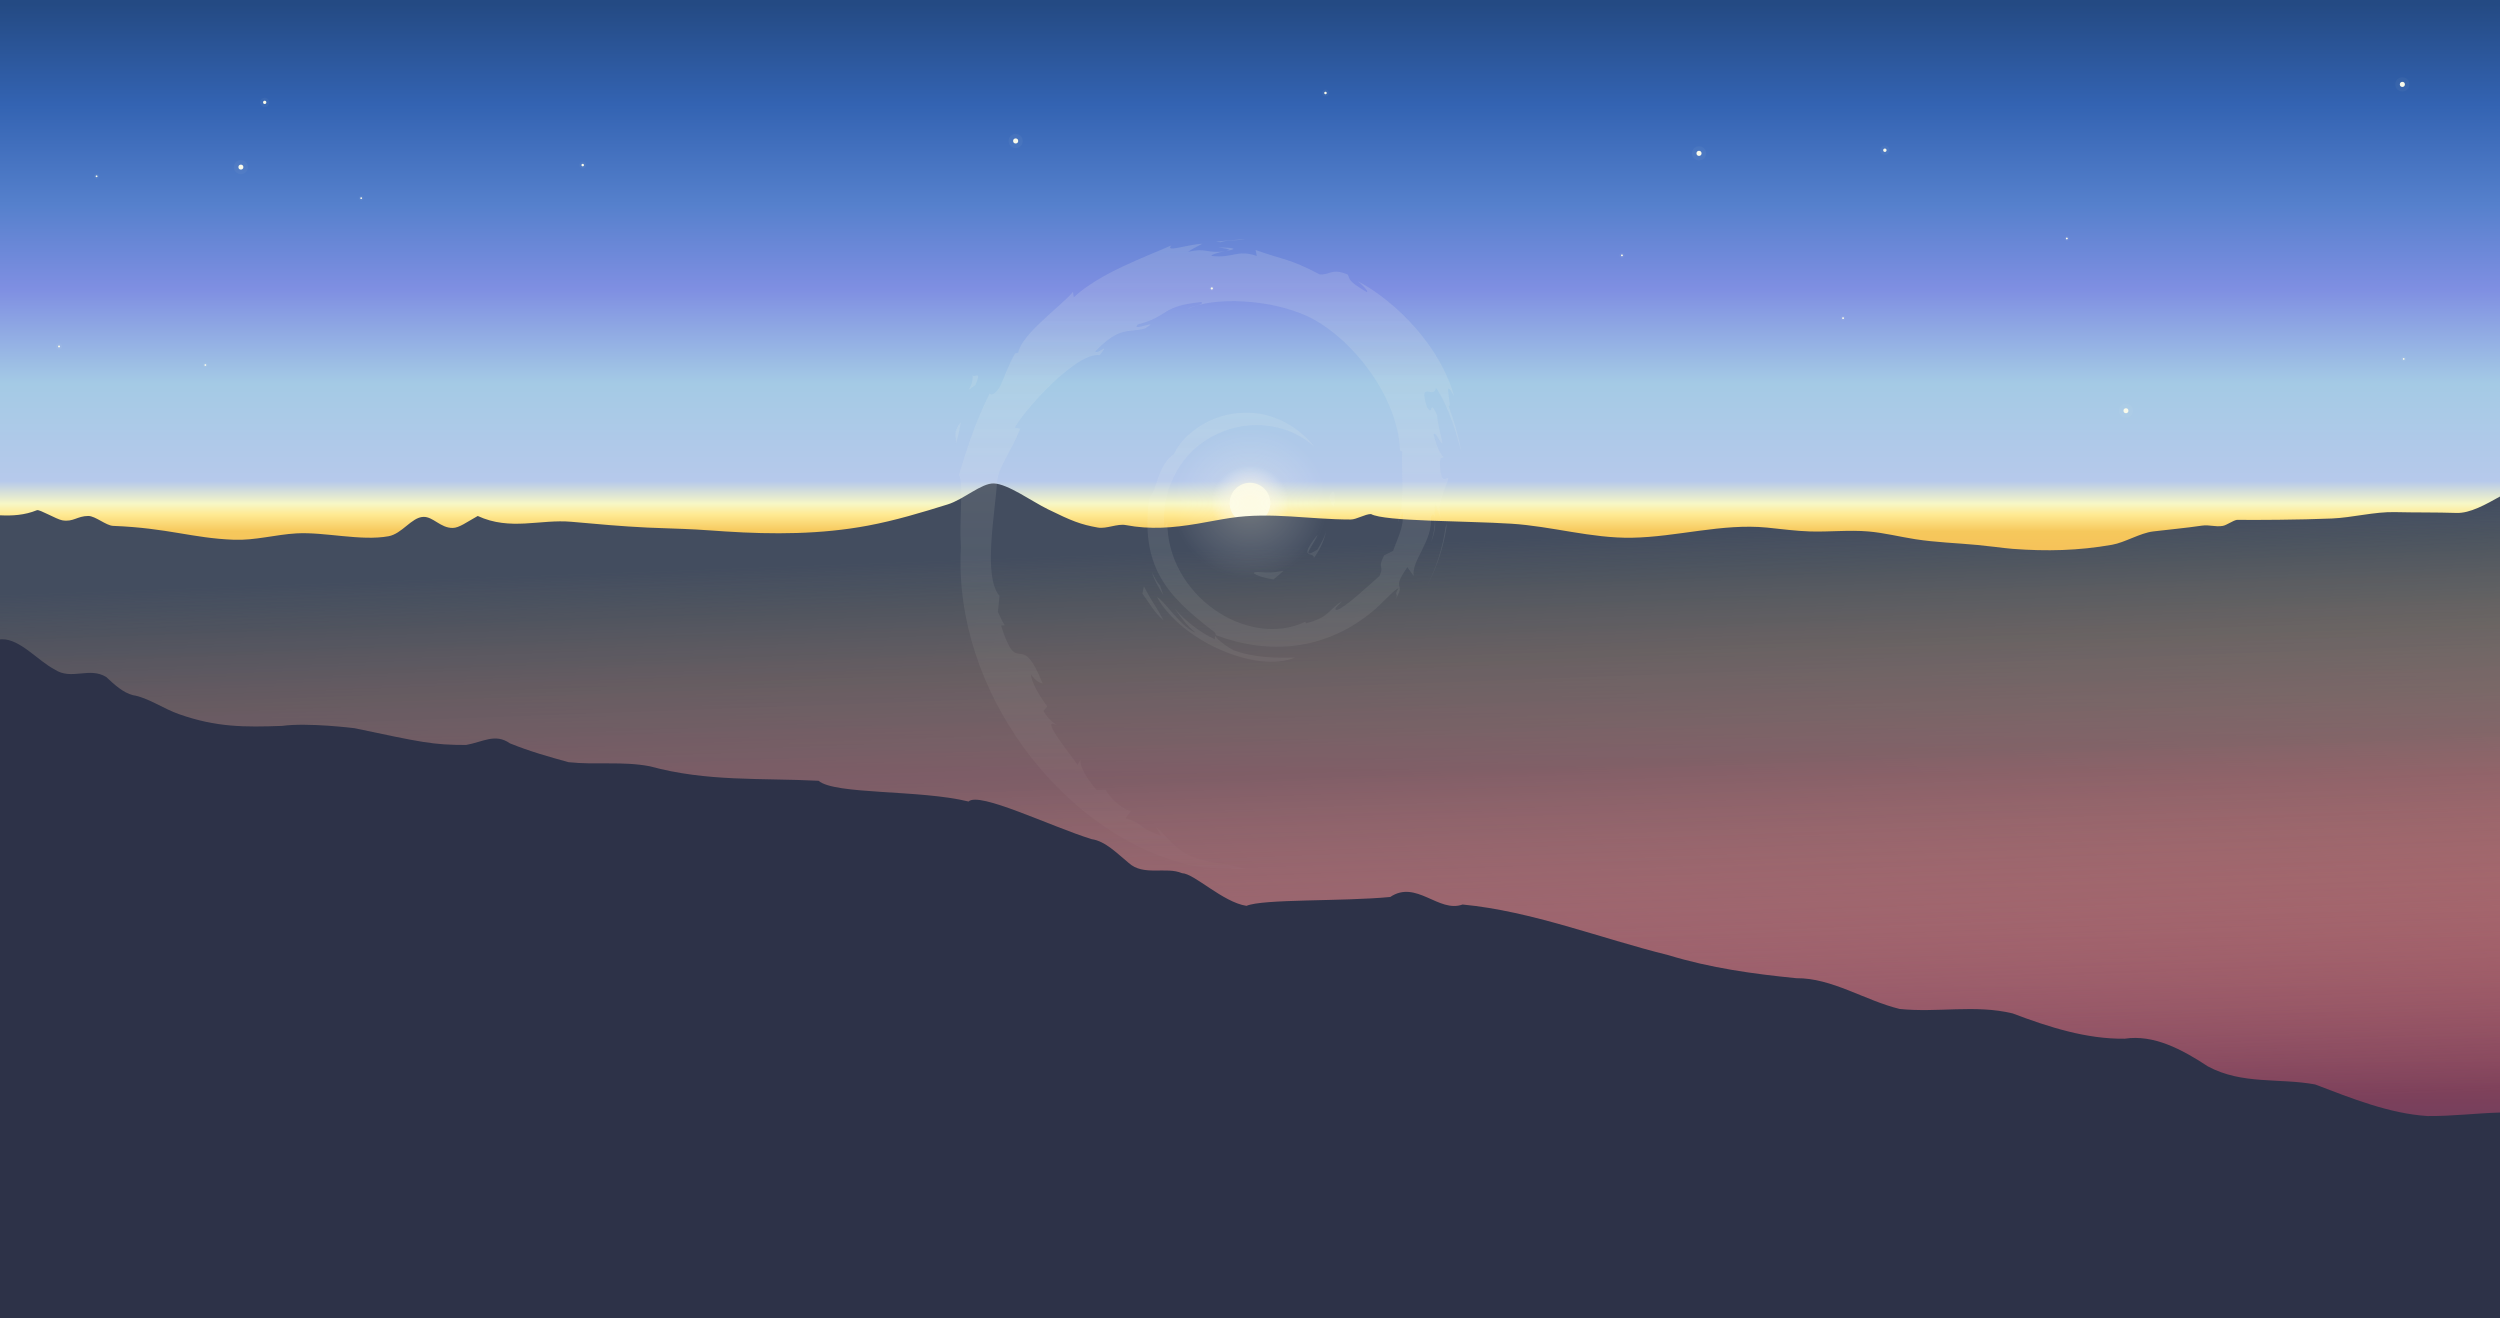 <?xml version="1.0" encoding="UTF-8" standalone="no"?>
<!-- Created with Inkscape (http://www.inkscape.org/) -->

<svg
   xmlns:ns2="http://ns.adobe.com/AdobeIllustrator/10.0/"
   xmlns:osb="http://www.openswatchbook.org/uri/2009/osb"
   xmlns:dc="http://purl.org/dc/elements/1.1/"
   xmlns:cc="http://creativecommons.org/ns#"
   xmlns:rdf="http://www.w3.org/1999/02/22-rdf-syntax-ns#"
   xmlns:svg="http://www.w3.org/2000/svg"
   xmlns="http://www.w3.org/2000/svg"
   xmlns:xlink="http://www.w3.org/1999/xlink"
   xmlns:sodipodi="http://sodipodi.sourceforge.net/DTD/sodipodi-0.dtd"
   xmlns:inkscape="http://www.inkscape.org/namespaces/inkscape"
   sodipodi:docname="simpleOutlook-sunset.svg"
   inkscape:version="0.92.2 (5c3e80d, 2017-08-06)"
   id="svg8"
   version="1.1"
   viewBox="0 0 1083.733 571.5"
   height="2160"
   width="4096"
   inkscape:export-filename="C:\Users\xine\Documents\2018-debian-buster\4096x2160\simpleOutlook-sunset-4096x2160.png"
   inkscape:export-xdpi="96"
   inkscape:export-ydpi="96"
   style="enable-background:new">
  <sodipodi:namedview
     showguides="true"
     inkscape:window-maximized="1"
     inkscape:window-y="-8"
     inkscape:window-x="-8"
     inkscape:window-height="1017"
     inkscape:window-width="1920"
     showborder="true"
     inkscape:showpageshadow="false"
     borderlayer="false"
     units="px"
     showgrid="false"
     inkscape:current-layer="layer1"
     inkscape:document-units="px"
     inkscape:cy="880.31044"
     inkscape:cx="1987.3236"
     inkscape:zoom="0.27966626"
     inkscape:pageshadow="2"
     inkscape:pageopacity="0.0"
     borderopacity="1"
     bordercolor="#b20eb2"
     pagecolor="#ffffff"
     id="base"
     inkscape:guide-bbox="true"
     inkscape:snap-intersection-paths="true"
     inkscape:object-paths="true"
     inkscape:snap-nodes="true"
     inkscape:snap-page="true"
     inkscape:snap-bbox="false"
     inkscape:bbox-paths="true"
     inkscape:bbox-nodes="true"
     inkscape:snap-bbox-edge-midpoints="true"
     inkscape:snap-bbox-midpoints="true" />
  <defs
     id="defs2">
    <linearGradient
       inkscape:collect="always"
       id="linearGradient1431">
      <stop
         style="stop-color:#f9faea;stop-opacity:1;"
         offset="0"
         id="stop1427" />
      <stop
         style="stop-color:#f9faea;stop-opacity:0;"
         offset="1"
         id="stop1429" />
    </linearGradient>
    <linearGradient
       inkscape:collect="always"
       id="linearGradient1257">
      <stop
         style="stop-color:#fff6d5;stop-opacity:1"
         offset="0"
         id="stop1253" />
      <stop
         style="stop-color:#ffffff;stop-opacity:0;"
         offset="1"
         id="stop1255" />
    </linearGradient>
    <linearGradient
       inkscape:collect="always"
       id="linearGradient1185">
      <stop
         style="stop-color:#434d5f;stop-opacity:1"
         offset="0"
         id="stop1181" />
      <stop
         id="stop1207"
         offset="0.076"
         style="stop-color:#3c4a61;stop-opacity:0.89" />
      <stop
         id="stop1205"
         offset="0.191"
         style="stop-color:#465368;stop-opacity:0.8" />
      <stop
         style="stop-color:#59667b;stop-opacity:0.678"
         offset="0.389"
         id="stop1209" />
      <stop
         style="stop-color:#c4cfe2;stop-opacity:0"
         offset="1"
         id="stop1183" />
    </linearGradient>
    <linearGradient
       inkscape:collect="always"
       id="linearGradient1060">
      <stop
         style="stop-color:#383874;stop-opacity:1;"
         offset="0"
         id="stop1056" />
      <stop
         id="stop1211"
         offset="0.129"
         style="stop-color:#6a3d60;stop-opacity:1" />
      <stop
         id="stop1155"
         offset="0.19"
         style="stop-color:#834259;stop-opacity:1;" />
      <stop
         id="stop1141"
         offset="0.418"
         style="stop-color:#d34e3d;stop-opacity:1" />
      <stop
         id="stop1139"
         offset="0.554"
         style="stop-color:#f5b451;stop-opacity:1" />
      <stop
         style="stop-color:#f6c85c;stop-opacity:1"
         offset="0.601"
         id="stop1147" />
      <stop
         style="stop-color:#ffea94;stop-opacity:1"
         offset="0.614"
         id="stop1145" />
      <stop
         id="stop1137"
         offset="0.622"
         style="stop-color:#f7f7c6;stop-opacity:1" />
      <stop
         id="stop1135"
         offset="0.639"
         style="stop-color:#b6c9eb;stop-opacity:1" />
      <stop
         style="stop-color:#a4cae5;stop-opacity:1"
         offset="0.713"
         id="stop1151" />
      <stop
         id="stop1153"
         offset="0.784"
         style="stop-color:#7f8fe2;stop-opacity:1" />
      <stop
         id="stop1133"
         offset="0.849"
         style="stop-color:#5580cc;stop-opacity:1" />
      <stop
         style="stop-color:#3363b2;stop-opacity:1"
         offset="0.924"
         id="stop1143" />
      <stop
         style="stop-color:#244a83;stop-opacity:1"
         offset="1"
         id="stop1058" />
    </linearGradient>
    <linearGradient
       osb:paint="solid"
       id="linearGradient5411">
      <stop
         id="stop5409"
         offset="0"
         style="stop-color:#000000;stop-opacity:1;" />
    </linearGradient>
    <linearGradient
       osb:paint="solid"
       id="linearGradient5224">
      <stop
         id="stop5222"
         offset="0"
         style="stop-color:#ffffff;stop-opacity:1;" />
    </linearGradient>
    <linearGradient
       inkscape:collect="always"
       xlink:href="#linearGradient1060"
       id="linearGradient1062"
       x1="98.113"
       y1="503.789"
       x2="98.113"
       y2="-69.435"
       gradientUnits="userSpaceOnUse"
       gradientTransform="translate(431.147,-203.39)" />
    <linearGradient
       inkscape:collect="always"
       xlink:href="#linearGradient1185"
       id="linearGradient1187"
       x1="281.657"
       y1="160.52"
       x2="290.975"
       y2="415.176"
       gradientUnits="userSpaceOnUse"
       gradientTransform="translate(431.147,-203.39)" />
    <radialGradient
       inkscape:collect="always"
       xlink:href="#linearGradient1257"
       id="radialGradient1277"
       gradientUnits="userSpaceOnUse"
       gradientTransform="matrix(0.54,0,0,0.524,482.074,-98.457)"
       cx="110.72"
       cy="80.336"
       fx="110.72"
       fy="80.336"
       r="31.087" />
    <linearGradient
       inkscape:collect="always"
       xlink:href="#linearGradient1431"
       id="linearGradient1433"
       x1="44.58"
       y1="-0.176"
       x2="44.58"
       y2="118.699"
       gradientUnits="userSpaceOnUse" />
    <radialGradient
       inkscape:collect="always"
       xlink:href="#linearGradient1257"
       id="radialGradient1447"
       gradientUnits="userSpaceOnUse"
       gradientTransform="matrix(1.08,0,0,1.047,422.282,-140.526)"
       cx="110.72"
       cy="80.336"
       fx="110.72"
       fy="80.336"
       r="31.087" />
    <linearGradient
       inkscape:collect="always"
       xlink:href="#linearGradient1431"
       id="linearGradient1508"
       gradientUnits="userSpaceOnUse"
       x1="44.58"
       y1="-0.176"
       x2="44.58"
       y2="118.699" />
    <linearGradient
       inkscape:collect="always"
       xlink:href="#linearGradient1431"
       id="linearGradient1510"
       gradientUnits="userSpaceOnUse"
       x1="44.58"
       y1="-0.176"
       x2="44.58"
       y2="118.699" />
    <linearGradient
       inkscape:collect="always"
       xlink:href="#linearGradient1431"
       id="linearGradient1512"
       gradientUnits="userSpaceOnUse"
       x1="44.58"
       y1="-0.176"
       x2="44.58"
       y2="118.699" />
    <linearGradient
       inkscape:collect="always"
       xlink:href="#linearGradient1431"
       id="linearGradient1514"
       gradientUnits="userSpaceOnUse"
       x1="44.58"
       y1="-0.176"
       x2="44.58"
       y2="118.699" />
    <linearGradient
       inkscape:collect="always"
       xlink:href="#linearGradient1431"
       id="linearGradient1516"
       gradientUnits="userSpaceOnUse"
       x1="44.58"
       y1="-0.176"
       x2="44.58"
       y2="118.699" />
    <linearGradient
       inkscape:collect="always"
       xlink:href="#linearGradient1431"
       id="linearGradient1518"
       gradientUnits="userSpaceOnUse"
       x1="44.58"
       y1="-0.176"
       x2="44.58"
       y2="118.699" />
    <linearGradient
       inkscape:collect="always"
       xlink:href="#linearGradient1431"
       id="linearGradient1520"
       gradientUnits="userSpaceOnUse"
       x1="44.58"
       y1="-0.176"
       x2="44.58"
       y2="118.699" />
    <linearGradient
       inkscape:collect="always"
       xlink:href="#linearGradient1431"
       id="linearGradient1522"
       gradientUnits="userSpaceOnUse"
       x1="44.58"
       y1="-0.176"
       x2="44.58"
       y2="118.699" />
    <linearGradient
       inkscape:collect="always"
       xlink:href="#linearGradient1431"
       id="linearGradient1524"
       gradientUnits="userSpaceOnUse"
       x1="44.58"
       y1="-0.176"
       x2="44.58"
       y2="118.699" />
    <linearGradient
       inkscape:collect="always"
       xlink:href="#linearGradient1431"
       id="linearGradient1526"
       gradientUnits="userSpaceOnUse"
       x1="44.58"
       y1="-0.176"
       x2="44.58"
       y2="118.699" />
    <linearGradient
       inkscape:collect="always"
       xlink:href="#linearGradient1431"
       id="linearGradient1528"
       gradientUnits="userSpaceOnUse"
       x1="44.58"
       y1="-0.176"
       x2="44.58"
       y2="118.699" />
    <linearGradient
       inkscape:collect="always"
       xlink:href="#linearGradient1431"
       id="linearGradient1530"
       gradientUnits="userSpaceOnUse"
       x1="44.58"
       y1="-0.176"
       x2="44.58"
       y2="118.699" />
    <linearGradient
       inkscape:collect="always"
       xlink:href="#linearGradient1431"
       id="linearGradient1532"
       gradientUnits="userSpaceOnUse"
       x1="44.58"
       y1="-0.176"
       x2="44.58"
       y2="118.699" />
    <linearGradient
       inkscape:collect="always"
       xlink:href="#linearGradient1431"
       id="linearGradient1534"
       gradientUnits="userSpaceOnUse"
       x1="44.58"
       y1="-0.176"
       x2="44.58"
       y2="118.699" />
  </defs>
  <g
     inkscape:label="base"
     inkscape:groupmode="layer"
     id="layer1"
     transform="translate(0,274.5)"
     style="display:inline;opacity:1">
    <rect
       style="display:inline;opacity:1;fill:url(#linearGradient1062);fill-opacity:1;fill-rule:nonzero;stroke:none;stroke-width:3.175;stroke-linecap:butt;stroke-linejoin:round;stroke-miterlimit:4;stroke-dasharray:none;stroke-dashoffset:0;stroke-opacity:1;paint-order:normal"
       id="rect1690"
       width="1083.733"
       height="571.5"
       x="-6.2807871e-005"
       y="-274.5"
       inkscape:export-xdpi="96"
       inkscape:export-ydpi="96"
       inkscape:export-filename="C:\Users\xine\Documents\2018-debian-buster\bitmap.png" />
    <circle
       style="opacity:1;fill:url(#radialGradient1277);fill-opacity:1;fill-rule:nonzero;stroke:none;stroke-width:6.615;stroke-linecap:round;stroke-linejoin:miter;stroke-miterlimit:4;stroke-dasharray:none;stroke-dashoffset:10;stroke-opacity:0.667;paint-order:markers fill stroke"
       id="circle1261"
       cx="541.867"
       cy="-56.387"
       r="17.636" />
    <circle
       style="opacity:0.846;fill:#fdfdeb;fill-opacity:1;fill-rule:nonzero;stroke:none;stroke-width:6.615;stroke-linecap:round;stroke-linejoin:miter;stroke-miterlimit:4;stroke-dasharray:none;stroke-dashoffset:10;stroke-opacity:0.667;paint-order:markers fill stroke"
       id="path1249"
       cx="541.867"
       cy="-56.387"
       r="8.818" />
    <path
       style="display:inline;opacity:1;fill:url(#linearGradient1187);fill-opacity:1;fill-rule:nonzero;stroke:none;stroke-width:3.175;stroke-linecap:butt;stroke-linejoin:round;stroke-miterlimit:4;stroke-dasharray:none;stroke-dashoffset:0;stroke-opacity:1;paint-order:normal"
       d="m 430.797,-64.931 c -5.36,-0.163 -13.054,6.93 -19.941,9.079 -11.418,3.563 -22.902,7.014 -34.664,9.219 -20.286,3.803 -41.117,3.847 -61.719,2.514 -4.228,-0.273 -8.452,-0.604 -12.682,-0.838 -7.04,-0.389 -14.093,-0.51 -21.137,-0.838 -11.012,-0.513 -21.993,-1.534 -32.973,-2.514 -13.503,-1.206 -26.428,4.018 -40.583,-2.514 -4.761,2.633 -8.028,5.161 -10.846,5.185 -5.365,0.047 -8.464,-4.956 -12.776,-4.792 -5.082,0.194 -9.138,7.309 -15.064,8.39 -11.978,2.184 -27.783,-1.946 -39.942,-1.241 -9.011,0.523 -18.035,3.109 -27.055,2.764 -18.142,-0.693 -28.456,-5.058 -52.313,-6.011 -3.099,-0.073 -7.749,-4.323 -10.849,-4.303 -4.806,0.032 -6.504,2.714 -11.239,1.893 -2.56,-0.444 -9.9,-4.844 -10.991,-4.4 -5.375,2.187 -10.713,2.48 -16.025,2.221 V 297 H 1083.734 V -59.266 c -6.264,3.475 -12.963,7.327 -18.895,7.124 -8.806,-0.301 -17.841,-0.136 -26.649,-0.358 -8.74,-0.22 -18.521,2.39 -27.256,2.764 -14.112,0.604 -33.839,0.7 -41.227,0.588 -1.695,0.256 -4.43,2.324 -6.119,2.616 -3.378,0.584 -5.708,-0.601 -9.099,-0.102 -7.02,1.032 -14.093,1.657 -21.137,2.514 -5.658,0.688 -12.194,4.786 -17.806,5.774 -14.57,2.564 -28.313,2.893 -43.067,1.769 -2.545,-0.194 -5.076,-0.528 -7.609,-0.838 -2.533,-0.31 -5.068,-0.598 -7.609,-0.838 -9.019,-0.853 -18.105,-1.116 -27.055,-2.514 -6.776,-1.058 -13.457,-2.765 -20.291,-3.353 -8.427,-0.725 -16.909,0.265 -25.364,0 -6.224,-0.195 -12.403,-1.07 -18.6,-1.676 -19.366,-1.895 -39.091,4.072 -58.548,4.4 -17.477,0.295 -34.763,-4.972 -52.207,-6.077 -20.303,-1.286 -54.877,-0.917 -60.873,-4.19 -2.536,-0.02 -6.269,2.37 -8.805,2.37 -17.784,9.8e-4 -34.485,-3.334 -52.068,-0.694 -4.81,0.722 -9.576,1.712 -14.373,2.514 -10.607,1.774 -20.325,2.632 -31.081,0.588 -3.613,-0.686 -8.416,1.731 -12.037,1.088 -7.631,-1.354 -11.397,-2.887 -21.753,-7.969 -6.947,-3.41 -17.319,-10.983 -23.407,-11.167 z"
       id="rect1176"
       inkscape:connector-curvature="0" />
    <path
       style="display:inline;opacity:1;fill:#2d3248;fill-opacity:1;fill-rule:nonzero;stroke:none;stroke-width:3.175;stroke-linecap:butt;stroke-linejoin:round;stroke-miterlimit:4;stroke-dasharray:none;stroke-dashoffset:0;stroke-opacity:1;paint-order:normal"
       d="m 0.925,2.617 c -0.308,0.003 -0.617,0.024 -0.926,0.058 V 297 H 1083.734 v -89.216 c -10.485,0.28 -20.963,1.633 -31.449,1.514 -16.598,-1.089 -32.705,-7.599 -48.69,-13.69 -15.453,-2.886 -31.575,0.176 -46.465,-7.817 -11.279,-7.434 -23.518,-13.924 -36.091,-12.018 -16.497,0.206 -32.736,-4.971 -48.621,-10.982 -16.198,-3.895 -32.64,-0.213 -48.918,-1.915 -15.042,-3.641 -29.345,-13.48 -44.798,-13.332 -18.581,-1.842 -37.181,-4.403 -55.434,-9.985 -29.738,-7.363 -59.057,-19.061 -89.25,-21.96 -10.34,3.787 -20.089,-10.864 -31.36,-3.261 -20.824,2.001 -55.215,0.774 -62.311,3.844 -10.246,-1.568 -22.639,-14.033 -27.935,-14.159 -6.954,-2.981 -16.717,1.416 -23.143,-4.462 -5.108,-4.185 -10.07,-9.43 -16.057,-10.298 -17.768,-5.519 -48.855,-20.771 -53.342,-16.302 -20.977,-5.205 -57.95,-2.907 -65.038,-9.001 -24.961,-1.261 -48.378,0.49 -73.13,-6.281 -11.692,-2.263 -23.525,-0.512 -35.247,-1.774 -8.526,-2.349 -17.082,-4.763 -25.432,-8.182 -6.355,-4.465 -11.723,-0.559 -18.961,0.709 -14.326,0.033 -19.376,-1.134 -48.38,-7.262 0,0 -20.327,-2.541 -31.386,-1.001 -16.352,0.587 -28.576,0.629 -44.747,-5.103 -6.17,-2.07 -13.644,-7.284 -19.932,-8.211 -4.263,-1.102 -7.981,-4.522 -11.553,-7.863 -7.26,-4.533 -15.184,1.564 -22.386,-3.286 C 16.471,11.969 8.769,2.544 0.925,2.617 Z"
       id="rect1197"
       inkscape:connector-curvature="0"
       sodipodi:nodetypes="cccccccccccccccccccccccccccccccc" />
    <g
       style="overflow:visible;opacity:0.15;fill:url(#linearGradient1433);fill-opacity:1;stroke:none;stroke-width:0.105"
       id="g1363"
       transform="matrix(2.518,0,0,2.518,414.354,-170.824)">
      <g
         ns2:rgbTrio="#4F008000FFFF"
         ns2:dimmedPercent="50"
         ns2:layer="yes"
         id="Layer_1"
         style="fill:url(#linearGradient1534);fill-opacity:1;stroke:none;stroke-width:0.105">
        <g
           id="g1340"
           style="fill:url(#linearGradient1532);fill-opacity:1;stroke:none;stroke-width:0.105">
          <path
             id="path1316"
             d="m 51.986,57.297 c -1.797,0.025 0.34,0.926 2.686,1.287 0.648,-0.506 1.236,-1.018 1.76,-1.516 -1.461,0.358 -2.948,0.366 -4.446,0.229"
             ns2:knockout="Off"
             inkscape:connector-curvature="0"
             style="fill:url(#linearGradient1508);fill-opacity:1;stroke:none;stroke-width:0.105" />
          <path
             id="path1318"
             d="m 61.631,54.893 c 1.07,-1.477 1.85,-3.094 2.125,-4.766 -0.24,1.192 -0.887,2.221 -1.496,3.307 -3.359,2.115 -0.316,-1.256 -0.002,-2.537 -3.612,4.546 -0.496,2.726 -0.627,3.996"
             ns2:knockout="Off"
             inkscape:connector-curvature="0"
             style="fill:url(#linearGradient1510);fill-opacity:1;stroke:none;stroke-width:0.105" />
          <path
             id="path1320"
             d="m 65.191,45.629 c 0.217,-3.236 -0.637,-2.213 -0.924,-0.978 0.335,0.174 0.6,2.281 0.924,0.978"
             ns2:knockout="Off"
             inkscape:connector-curvature="0"
             style="fill:url(#linearGradient1512);fill-opacity:1;stroke:none;stroke-width:0.105" />
          <path
             id="path1322"
             d="m 45.172,1.399 c 0.959,0.172 2.072,0.304 1.916,0.533 1.049,-0.23 1.287,-0.442 -1.916,-0.533"
             ns2:knockout="Off"
             inkscape:connector-curvature="0"
             style="fill:url(#linearGradient1514);fill-opacity:1;stroke:none;stroke-width:0.105" />
          <path
             id="path1324"
             d="M 47.088,1.932 46.41,2.072 47.041,2.016 47.088,1.932"
             ns2:knockout="Off"
             inkscape:connector-curvature="0"
             style="fill:url(#linearGradient1516);fill-opacity:1;stroke:none;stroke-width:0.105" />
          <path
             id="path1326"
             d="m 76.992,46.856 c 0.107,2.906 -0.85,4.316 -1.713,6.812 l -1.553,0.776 c -1.271,2.468 0.123,1.567 -0.787,3.53 -1.984,1.764 -6.021,5.52 -7.313,5.863 -0.943,-0.021 0.639,-1.113 0.846,-1.541 -2.656,1.824 -2.131,2.738 -6.193,3.846 L 60.16,65.878 C 50.142,70.591 36.226,61.251 36.409,48.507 c -0.107,0.809 -0.304,0.607 -0.526,0.934 -0.517,-6.557 3.028,-13.143 9.007,-15.832 5.848,-2.895 12.704,-1.707 16.893,2.197 -2.301,-3.014 -6.881,-6.209 -12.309,-5.91 -5.317,0.084 -10.291,3.463 -11.951,7.131 -2.724,1.715 -3.04,6.611 -4.227,7.507 -1.597,11.737 3.004,16.808 10.787,22.773 1.225,0.826 0.345,0.951 0.511,1.58 -2.586,-1.211 -4.954,-3.039 -6.901,-5.277 1.033,1.512 2.148,2.982 3.589,4.137 -2.438,-0.826 -5.695,-5.908 -6.646,-6.115 4.203,7.525 17.052,13.197 23.78,10.383 -3.113,0.115 -7.068,0.064 -10.566,-1.229 -1.469,-0.756 -3.467,-2.322 -3.11,-2.615 9.182,3.43 18.667,2.598 26.612,-3.771 2.021,-1.574 4.229,-4.252 4.867,-4.289 -0.961,1.445 0.164,0.695 -0.574,1.971 2.014,-3.248 -0.875,-1.322 2.082,-5.609 l 1.092,1.504 c -0.406,-2.696 3.348,-5.97 2.967,-10.234 0.861,-1.304 0.961,1.403 0.047,4.403 1.268,-3.328 0.334,-3.863 0.66,-6.609 0.352,0.923 0.814,1.904 1.051,2.878 -0.826,-3.216 0.848,-5.416 1.262,-7.285 -0.408,-0.181 -1.275,1.422 -1.473,-2.377 0.029,-1.65 0.459,-0.865 0.625,-1.271 -0.324,-0.186 -1.174,-1.451 -1.691,-3.877 0.375,-0.57 1.002,1.478 1.512,1.562 -0.328,-1.929 -0.893,-3.4 -0.916,-4.88 -1.49,-3.114 -0.527,0.415 -1.736,-1.337 -1.586,-4.947 1.316,-1.148 1.512,-3.396 2.404,3.483 3.775,8.881 4.404,11.117 -0.48,-2.726 -1.256,-5.367 -2.203,-7.922 0.73,0.307 -1.176,-5.609 0.949,-1.691 C 83.519,18.706 76.074,10.902 69.225,7.24 70.063,8.007 71.121,8.97 70.741,9.121 67.335,7.093 67.934,6.935 67.446,6.078 64.671,4.949 64.489,6.169 62.651,6.08 57.421,3.306 56.413,3.601 51.6,1.863 l 0.219,1.023 c -3.465,-1.154 -4.037,0.438 -7.782,0.004 -0.228,-0.178 1.2,-0.644 2.375,-0.815 -3.35,0.442 -3.193,-0.66 -6.471,0.122 0.808,-0.567 1.662,-0.942 2.524,-1.424 -2.732,0.166 -6.522,1.59 -5.352,0.295 -4.456,1.988 -12.37,4.779 -16.811,8.943 l -0.14,-0.933 c -2.035,2.443 -8.874,7.296 -9.419,10.46 l -0.544,0.127 c -1.059,1.793 -1.744,3.825 -2.584,5.67 -1.385,2.36 -2.03,0.908 -1.833,1.278 -2.724,5.523 -4.077,10.164 -5.246,13.97 0.833,1.245 0.02,7.495 0.335,12.497 -1.368,24.704 17.338,48.69 37.785,54.228 2.997,1.072 7.454,1.031 11.245,1.141 -4.473,-1.279 -5.051,-0.678 -9.408,-2.197 -3.143,-1.48 -3.832,-3.17 -6.058,-5.102 l 0.881,1.557 c -4.366,-1.545 -2.539,-1.912 -6.091,-3.037 l 0.941,-1.229 C 28.751,98.334 26.418,96.056 25.78,94.795 l -1.548,0.061 c -1.86,-2.295 -2.851,-3.949 -2.779,-5.23 l -0.5,0.891 c -0.567,-0.973 -6.843,-8.607 -3.587,-6.83 -0.605,-0.553 -1.409,-0.9 -2.281,-2.484 l 0.663,-0.758 c -1.567,-2.016 -2.884,-4.6 -2.784,-5.461 0.836,1.129 1.416,1.34 1.99,1.533 -3.957,-9.818 -4.179,-0.541 -7.176,-9.994 L 8.412,66.472 C 7.926,65.74 7.631,64.945 7.24,64.165 l 0.276,-2.75 C 4.667,58.121 6.719,47.409 7.13,41.534 7.415,39.145 9.508,36.602 11.1,32.614 l -0.97,-0.167 c 1.854,-3.234 10.586,-12.988 14.63,-12.486 1.959,-2.461 -0.389,-0.009 -0.772,-0.629 4.303,-4.453 5.656,-3.146 8.56,-3.947 3.132,-1.859 -2.688,0.725 -1.203,-0.709 5.414,-1.383 3.837,-3.144 10.9,-3.846 0.745,0.424 -1.729,0.655 -2.35,1.205 4.511,-2.207 14.275,-1.705 20.617,1.225 7.359,3.439 15.627,13.605 15.953,23.17 l 0.371,0.1 c -0.188,3.802 0.582,8.199 -0.752,12.238 l 0.908,-1.912"
             ns2:knockout="Off"
             inkscape:connector-curvature="0"
             style="fill:url(#linearGradient1518);fill-opacity:1;stroke:none;stroke-width:0.105" />
          <path
             id="path1328"
             d="m 32.372,59.764 -0.252,1.26 c 1.181,1.604 2.118,3.342 3.626,4.596 -1.085,-2.118 -1.891,-2.993 -3.374,-5.856"
             ns2:knockout="Off"
             inkscape:connector-curvature="0"
             style="fill:url(#linearGradient1520);fill-opacity:1;stroke:none;stroke-width:0.105" />
          <path
             id="path1330"
             d="m 35.164,59.654 c -0.625,-0.691 -0.995,-1.523 -1.409,-2.352 0.396,1.457 1.207,2.709 1.962,3.982 l -0.553,-1.63"
             ns2:knockout="Off"
             inkscape:connector-curvature="0"
             style="fill:url(#linearGradient1522);fill-opacity:1;stroke:none;stroke-width:0.105" />
          <path
             id="path1332"
             d="m 84.568,48.916 -0.264,0.662 c -0.484,3.438 -1.529,6.84 -3.131,9.994 1.77,-3.328 2.915,-6.968 3.395,-10.656"
             ns2:knockout="Off"
             inkscape:connector-curvature="0"
             style="fill:url(#linearGradient1524);fill-opacity:1;stroke:none;stroke-width:0.105" />
          <path
             id="path1334"
             d="M 45.527,0.537 C 46.742,0.092 48.514,0.293 49.803,0 48.123,0.141 46.451,0.225 44.8,0.438 l 0.727,0.099"
             ns2:knockout="Off"
             inkscape:connector-curvature="0"
             style="fill:url(#linearGradient1526);fill-opacity:1;stroke:none;stroke-width:0.105" />
          <path
             id="path1336"
             d="m 2.872,23.219 c 0.28,2.592 -1.95,3.598 0.494,1.889 1.31,-2.951 -0.512,-0.815 -0.494,-1.889"
             ns2:knockout="Off"
             inkscape:connector-curvature="0"
             style="fill:url(#linearGradient1528);fill-opacity:1;stroke:none;stroke-width:0.105" />
          <path
             id="path1338"
             d="M 0,35.215 C 0.563,33.487 0.665,32.449 0.88,31.449 -0.676,33.438 0.164,33.862 0,35.215"
             ns2:knockout="Off"
             inkscape:connector-curvature="0"
             style="fill:url(#linearGradient1530);fill-opacity:1;stroke:none;stroke-width:0.105" />
        </g>
      </g>
    </g>
    <circle
       r="35.272"
       cy="-56.387"
       cx="541.867"
       id="circle1445"
       style="opacity:0.25;fill:url(#radialGradient1447);fill-opacity:1;fill-rule:nonzero;stroke:none;stroke-width:6.615;stroke-linecap:round;stroke-linejoin:miter;stroke-miterlimit:4;stroke-dasharray:none;stroke-dashoffset:10;stroke-opacity:0.667;paint-order:markers fill stroke" />
  </g>
  <g
     inkscape:groupmode="layer"
     id="layer3"
     inkscape:label="stars"
     style="display:inline"
     transform="translate(0,402.167)">
    <g
       id="g1218"
       transform="translate(431.147,-203.39)">
      <circle
         r="1.072"
         cy="-126.337"
         cx="-326.721"
         id="path1403"
         style="opacity:1;fill:#f9faea;fill-opacity:1;fill-rule:nonzero;stroke:#f9faea;stroke-width:3.969;stroke-linecap:round;stroke-linejoin:miter;stroke-miterlimit:4;stroke-dasharray:none;stroke-dashoffset:10;stroke-opacity:0.042;paint-order:markers fill stroke" />
      <circle
         style="opacity:1;fill:#f9faea;fill-opacity:1;fill-rule:nonzero;stroke:#f9faea;stroke-width:2.566;stroke-linecap:round;stroke-linejoin:miter;stroke-miterlimit:4;stroke-dasharray:none;stroke-dashoffset:10;stroke-opacity:0.042;paint-order:markers fill stroke"
         id="circle1405"
         cx="-316.403"
         cy="-154.404"
         r="0.711" />
      <circle
         r="0.394"
         cy="-112.872"
         cx="-274.573"
         id="circle1407"
         style="opacity:1;fill:#f9faea;fill-opacity:1;fill-rule:nonzero;stroke:#f9faea;stroke-width:1.217;stroke-linecap:round;stroke-linejoin:miter;stroke-miterlimit:4;stroke-dasharray:none;stroke-dashoffset:10;stroke-opacity:0.042;paint-order:markers fill stroke" />
      <circle
         style="opacity:1;fill:#f9faea;fill-opacity:1;fill-rule:nonzero;stroke:#f9faea;stroke-width:1.402;stroke-linecap:round;stroke-linejoin:miter;stroke-miterlimit:4;stroke-dasharray:none;stroke-dashoffset:10;stroke-opacity:0.042;paint-order:markers fill stroke"
         id="circle1409"
         cx="-389.281"
         cy="-122.354"
         r="0.394" />
      <circle
         style="opacity:1;fill:#f9faea;fill-opacity:1;fill-rule:nonzero;stroke:#f9faea;stroke-width:1.852;stroke-linecap:round;stroke-linejoin:miter;stroke-miterlimit:4;stroke-dasharray:none;stroke-dashoffset:10;stroke-opacity:0.042;paint-order:markers fill stroke"
         id="circle1411"
         cx="-178.548"
         cy="-127.215"
         r="0.543" />
      <circle
         r="0.543"
         cy="-158.466"
         cx="143.439"
         id="circle1413"
         style="opacity:1;fill:#f9faea;fill-opacity:1;fill-rule:nonzero;stroke:#f9faea;stroke-width:1.852;stroke-linecap:round;stroke-linejoin:miter;stroke-miterlimit:4;stroke-dasharray:none;stroke-dashoffset:10;stroke-opacity:0.042;paint-order:markers fill stroke" />
      <circle
         style="opacity:1;fill:#f9faea;fill-opacity:1;fill-rule:nonzero;stroke:#f9faea;stroke-width:3.969;stroke-linecap:round;stroke-linejoin:miter;stroke-miterlimit:4;stroke-dasharray:none;stroke-dashoffset:10;stroke-opacity:0.042;paint-order:markers fill stroke"
         id="circle1415"
         cx="490.434"
         cy="-20.726"
         r="1.072" />
      <circle
         r="0.394"
         cy="-43.178"
         cx="610.834"
         id="circle1417"
         style="opacity:1;fill:#f9faea;fill-opacity:1;fill-rule:nonzero;stroke:#f9faea;stroke-width:1.402;stroke-linecap:round;stroke-linejoin:miter;stroke-miterlimit:4;stroke-dasharray:none;stroke-dashoffset:10;stroke-opacity:0.042;paint-order:markers fill stroke" />
      <ellipse
         ry="1.104"
         rx="1.104"
         style="opacity:1;fill:#f9faea;fill-opacity:1;fill-rule:nonzero;stroke:#f9faea;stroke-width:3.969;stroke-linecap:round;stroke-linejoin:miter;stroke-miterlimit:4;stroke-dasharray:none;stroke-dashoffset:10;stroke-opacity:0.042;paint-order:markers fill stroke"
         id="circle1419"
         cx="305.362"
         cy="-132.299" />
      <ellipse
         ry="0.732"
         rx="0.732"
         cy="-133.655"
         cx="385.932"
         id="circle1421"
         style="opacity:1;fill:#f9faea;fill-opacity:1;fill-rule:nonzero;stroke:#f9faea;stroke-width:2.566;stroke-linecap:round;stroke-linejoin:miter;stroke-miterlimit:4;stroke-dasharray:none;stroke-dashoffset:10;stroke-opacity:0.042;paint-order:markers fill stroke" />
      <ellipse
         ry="0.406"
         rx="0.406"
         style="opacity:1;fill:#f9faea;fill-opacity:1;fill-rule:nonzero;stroke:#f9faea;stroke-width:1.217;stroke-linecap:round;stroke-linejoin:miter;stroke-miterlimit:4;stroke-dasharray:none;stroke-dashoffset:10;stroke-opacity:0.042;paint-order:markers fill stroke"
         id="circle1423"
         cx="367.809"
         cy="-60.871" />
      <ellipse
         ry="0.406"
         rx="0.406"
         cy="-88.077"
         cx="271.954"
         id="circle1425"
         style="opacity:1;fill:#f9faea;fill-opacity:1;fill-rule:nonzero;stroke:#f9faea;stroke-width:1.402;stroke-linecap:round;stroke-linejoin:miter;stroke-miterlimit:4;stroke-dasharray:none;stroke-dashoffset:10;stroke-opacity:0.042;paint-order:markers fill stroke" />
      <ellipse
         cy="-162.19"
         cx="610.256"
         id="ellipse1435"
         style="opacity:1;fill:#f9faea;fill-opacity:1;fill-rule:nonzero;stroke:#f9faea;stroke-width:3.969;stroke-linecap:round;stroke-linejoin:miter;stroke-miterlimit:4;stroke-dasharray:none;stroke-dashoffset:10;stroke-opacity:0.042;paint-order:markers fill stroke"
         rx="1.104"
         ry="1.104" />
      <circle
         style="opacity:1;fill:#f9faea;fill-opacity:1;fill-rule:nonzero;stroke:#f9faea;stroke-width:1.217;stroke-linecap:round;stroke-linejoin:miter;stroke-miterlimit:4;stroke-dasharray:none;stroke-dashoffset:10;stroke-opacity:0.042;paint-order:markers fill stroke"
         id="circle1437"
         cx="-342.128"
         cy="-40.535"
         r="0.394" />
      <ellipse
         ry="1.104"
         rx="1.104"
         style="opacity:1;fill:#f9faea;fill-opacity:1;fill-rule:nonzero;stroke:#f9faea;stroke-width:3.969;stroke-linecap:round;stroke-linejoin:miter;stroke-miterlimit:4;stroke-dasharray:none;stroke-dashoffset:10;stroke-opacity:0.042;paint-order:markers fill stroke"
         id="ellipse1439"
         cx="9.132"
         cy="-137.672" />
      <circle
         r="0.474"
         cy="-73.743"
         cx="94.16"
         id="circle1441"
         style="opacity:1;fill:#f9faea;fill-opacity:1;fill-rule:nonzero;stroke:#f9faea;stroke-width:1.058;stroke-linecap:round;stroke-linejoin:miter;stroke-miterlimit:4;stroke-dasharray:none;stroke-dashoffset:10;stroke-opacity:0.042;paint-order:markers fill stroke" />
      <circle
         r="0.438"
         cy="-48.587"
         cx="-405.555"
         id="circle1443"
         style="opacity:1;fill:#f9faea;fill-opacity:1;fill-rule:nonzero;stroke:#f9faea;stroke-width:1.852;stroke-linecap:round;stroke-linejoin:miter;stroke-miterlimit:4;stroke-dasharray:none;stroke-dashoffset:10;stroke-opacity:0.042;paint-order:markers fill stroke" />
      <ellipse
         cy="-95.396"
         cx="464.808"
         id="ellipse1449"
         style="opacity:1;fill:#f9faea;fill-opacity:1;fill-rule:nonzero;stroke:#f9faea;stroke-width:1.217;stroke-linecap:round;stroke-linejoin:miter;stroke-miterlimit:4;stroke-dasharray:none;stroke-dashoffset:10;stroke-opacity:0.042;paint-order:markers fill stroke"
         rx="0.406"
         ry="0.406" />
    </g>
  </g>
</svg>
